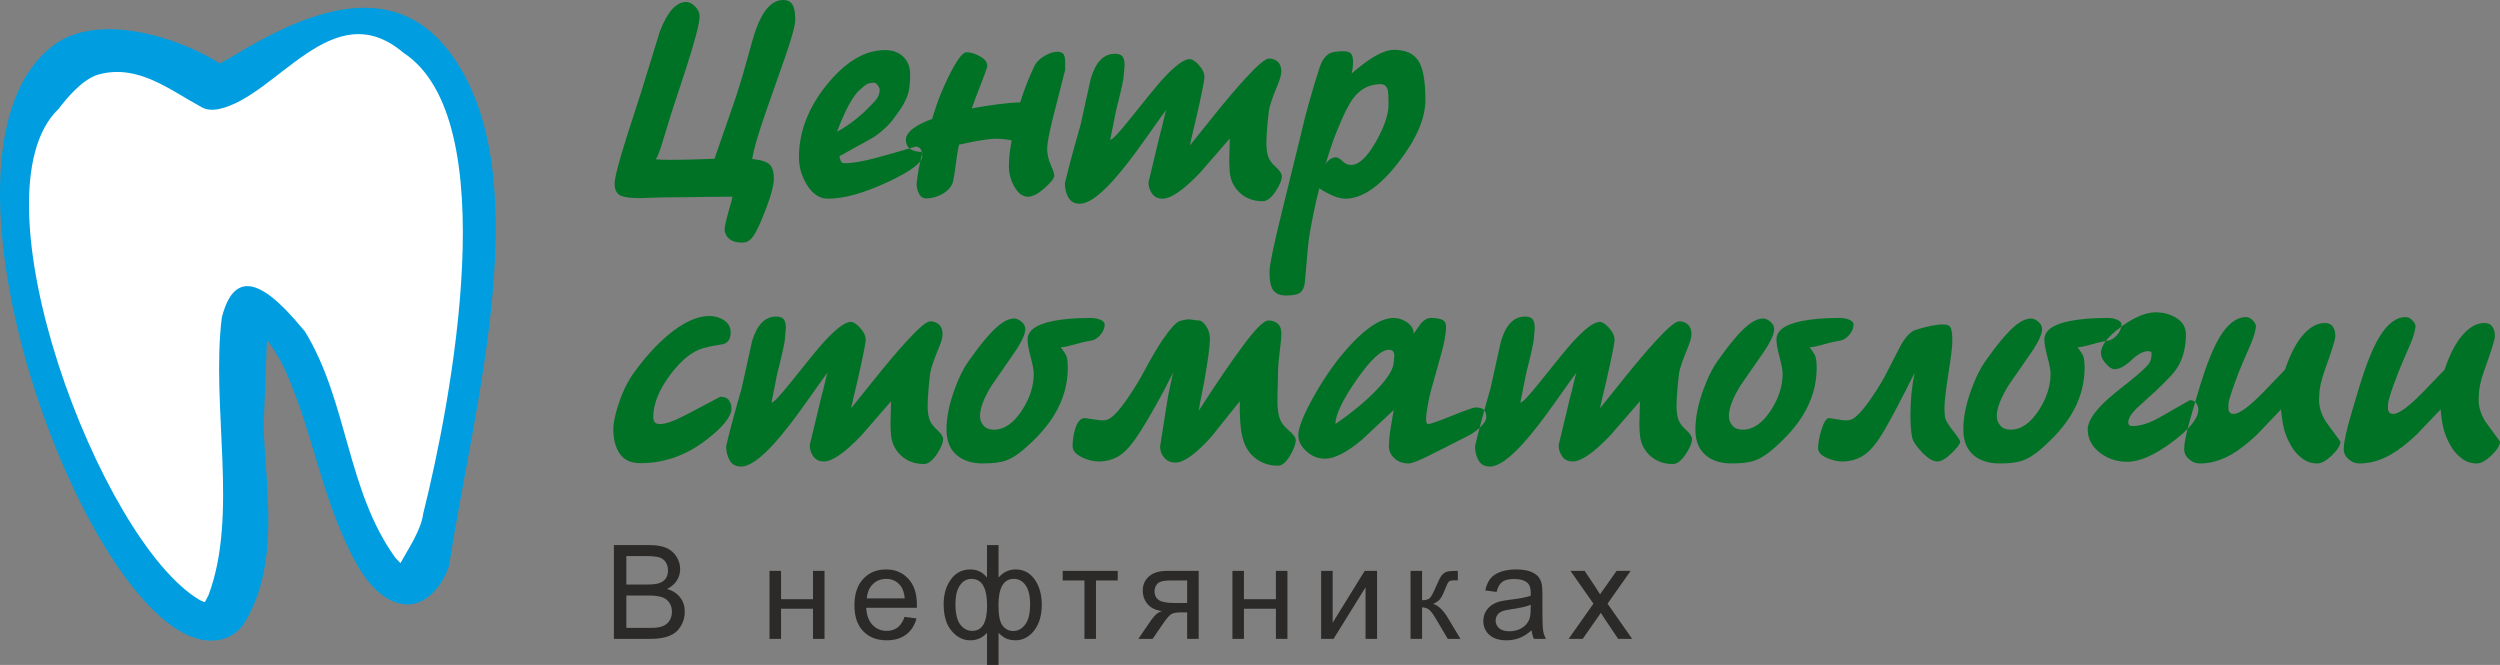 <?xml version="1.0" encoding="UTF-8"?>
<!DOCTYPE svg PUBLIC "-//W3C//DTD SVG 1.1//EN" "http://www.w3.org/Graphics/SVG/1.1/DTD/svg11.dtd">
<!-- Creator: CorelDRAW 2018 (64-Bit) -->
<svg xmlns="http://www.w3.org/2000/svg" xml:space="preserve" width="805.582mm" height="214.264mm" version="1.1" style="shape-rendering:geometricPrecision; text-rendering:geometricPrecision; image-rendering:optimizeQuality; fill-rule:evenodd; clip-rule:evenodd"
viewBox="0 0 56101.46 14921.52"
 xmlns:xlink="http://www.w3.org/1999/xlink">
 <rect x="0" y="0" width="56101.46" height="14921.52" fill="#808080" stroke="none"/>
 <defs>
  <style type="text/css">
   <![CDATA[
    .fil2 {fill:#007225}
    .fil0 {fill:#009EE0}
    .fil1 {fill:white}
    .fil3 {fill:#2B2A29;fill-rule:nonzero}
   ]]>
  </style>
 </defs>
 <g id="Слой_x0020_1">
  <g id="_932941991296">
   <g id="Layer1000">
    <path id="path4" class="fil0" d="M5990.42 7626.01l-73.76 1931.91c46.46,1432.82 367.1,3077.09 -414.45,4391.19 -240.64,404.61 -688.5,505.81 -1121.18,369.01 -2686.75,-851.06 -6306.3,-11016.03 -3160.54,-13316.22 1008.07,-737.4 2813.77,-154.99 3713.13,422.44l38.83 -19.4 265.24 -152.67c1379.41,-830.68 3421.22,-1853.59 4779.18,-174.74 2178.12,2693.12 557.19,8236.63 65.81,11601.21 -138.69,443.47 -529.69,963.82 -1057.57,876.03 -432.75,-72.2 -777.51,-474.53 -984.19,-832.45 -795.52,-1380.19 -987.35,-2946.62 -1629.82,-4388.39 -121.9,-273.83 -260.68,-496.79 -420.74,-707.92l0.07 0z"/>
    <path id="path6" class="fil1" d="M6841.19 7436.12c968.3,1579.76 937.86,3581.14 2037.71,5089.34l107.37 111.22c185.4,-337.74 462.66,-738.42 511.47,-1113.74 628.04,-2506.24 1842.68,-8846.25 -446.1,-10339.81 -1594.07,-1353.27 -2833.1,994.64 -4147.33,1265.06 -117.85,24.29 -258.64,22.72 -367.45,-35.96 -726.38,-391.64 -1427.21,-977.17 -2311.3,-744.3 -367.78,96.72 -726.54,532.89 -912.25,776.99 -1989.29,1903.64 922.81,9703.04 3170.16,11020.81l76.95 34.8 35.93 8.43 7.67 -10.06 74.59 -142.31c678.87,-1802.66 52.77,-4235.92 298.46,-6227.95 361.19,-1448.11 1331.76,-327.56 1864.11,307.56l0 -0.07z"/>
   </g>
   <path id="path9" class="fil2" d="M16773.23 1307.3c84.2,-311.57 149.46,-532.6 195.78,-663.12 159.99,-429.45 362.09,-644.18 606.28,-644.18 96.84,0 166.3,34.74 208.41,104.2 42.1,69.48 63.16,179.99 63.16,331.57 0,126.3 -73.68,401.03 -221.05,824.17 -147.36,423.13 -294.71,843.1 -442.07,1259.93 -172.62,496.82 -273.67,846.26 -303.15,1048.35 206.31,21.06 338.94,64.2 397.87,129.46 58.94,65.26 88.42,169.46 88.42,312.62 0,101.04 -33.69,254.71 -101.05,461.02 -46.32,138.94 -108.42,301.05 -186.3,486.29 -77.9,185.24 -146.32,312.61 -205.26,382.1 -58.94,69.46 -130.51,104.2 -214.73,104.2 -231.56,0 -364.19,-88.42 -397.87,-265.26 -8.42,-54.74 23.16,-208.41 94.74,-461.03 46.3,-155.79 73.68,-256.83 82.1,-303.15 -155.79,0 -335.77,1.07 -539.98,3.16 -204.2,2.12 -432.61,5.26 -685.22,9.48 -181.05,0 -339.99,2.1 -476.82,6.32 -136.84,4.19 -268.4,8.42 -394.73,12.61 -202.08,0 -344.19,-21.04 -426.29,-63.14 -82.09,-42.1 -123.13,-130.53 -123.13,-265.25 0,-126.32 92.63,-482.1 277.89,-1067.31 105.25,-332.63 212.61,-665.24 322.1,-997.85 138.92,-450.49 277.87,-901.01 416.81,-1351.5 168.4,-437.87 366.28,-656.82 593.65,-656.82 63.14,0 128.4,33.7 195.77,101.07 67.36,67.36 101.04,141.04 101.04,221.03 0,155.78 -105.24,557.87 -315.77,1206.25 -147.36,442.09 -254.7,768.38 -322.09,978.89 -79.98,256.84 -157.89,511.55 -233.67,764.18 -50.52,147.36 -88.42,233.67 -113.68,258.92 42.12,4.22 91.58,7.36 148.42,9.49 56.84,2.1 116.82,3.15 179.99,3.15 126.3,0 274.73,-2.12 445.23,-6.32 170.53,-4.22 352.61,-10.54 546.3,-18.96 109.46,-315.77 199.98,-576.79 271.57,-783.1 126.3,-357.87 206.3,-591.56 239.98,-701.02 75.78,-231.56 151.57,-488.39 227.35,-770.48l0 -0.01zm3650.32 353.66c0,189.47 -12.62,328.39 -37.88,416.81 -42.1,155.79 -141.04,334.74 -296.83,536.82 -126.32,181.05 -292.62,338.93 -498.94,473.66 -252.61,138.94 -503.11,277.89 -751.52,416.83 8.42,50.52 20,89.47 34.72,116.83 14.74,27.38 38.96,41.06 72.64,41.06 181.05,0 418.91,-40 713.64,-120.01 294.71,-79.98 589.44,-164.21 884.17,-252.61 54.72,0 93.66,18.94 116.82,56.84 23.16,37.88 34.74,90.51 34.74,157.88 0,147.35 -263.15,343.13 -789.42,587.34 -526.29,244.18 -968.36,366.28 -1326.26,366.28 -193.66,0 -355.77,-111.59 -486.27,-334.73 -109.48,-189.47 -164.21,-387.33 -164.21,-593.64 0,-572.62 209.47,-1116.79 628.38,-1632.54 418.93,-515.75 853.64,-773.65 1304.14,-773.65 168.43,0 304.21,49.47 407.35,148.41 103.15,98.94 154.73,228.4 154.73,388.41l0 -0.01zm-808.36 195.77c-67.38,0 -122.1,11.58 -164.21,34.74 -42.1,23.16 -107.36,76.83 -195.78,161.04 -84.2,88.42 -176.83,235.78 -277.89,442.09 -54.72,113.66 -119.98,267.34 -195.77,461.02 138.94,-71.56 284.18,-168.41 435.75,-290.51 105.27,-84.2 197.88,-168.41 277.89,-252.61 96.84,-101.07 147.37,-153.69 151.57,-157.89 63.16,-75.8 94.74,-160 94.74,-252.62 -12.64,-33.69 -23.16,-56.84 -31.58,-69.47 -29.48,-50.52 -61.04,-75.8 -94.73,-75.8l0 0zm1300.98 814.7c67.36,-223.14 134.73,-416.81 202.1,-581.01 96.82,-231.56 191.56,-429.45 284.18,-593.65 117.88,-206.3 208.41,-313.66 271.57,-322.09 88.4,-8.42 193.66,21.06 315.77,88.42 122.1,67.36 176.82,147.36 164.2,239.98 -8.42,33.69 -65.26,187.34 -170.52,461.02 -80,202.1 -138.94,357.89 -176.83,467.35 210.51,-37.91 413.65,-69.48 609.44,-94.74 195.77,-25.27 354.71,-37.88 476.81,-37.88 92.62,-290.51 195.78,-555.76 309.45,-795.74 46.33,-101.04 124.2,-183.14 233.69,-246.31 109.46,-63.16 204.19,-94.73 284.19,-94.73 75.78,0 125.26,18.94 148.4,56.82 23.16,37.9 34.74,96.84 34.74,176.85l0 170.5c-92.62,357.89 -183.14,713.66 -271.57,1067.31 -88.4,353.67 -132.62,587.34 -132.62,701.02 0,122.1 28.42,247.35 85.25,375.78 56.84,128.4 81.05,209.47 72.63,243.14 -8.42,58.94 -83.14,150.5 -224.19,274.71 -141.04,124.2 -262.1,186.3 -363.15,186.3 -105.24,0 -196.83,-57.88 -274.71,-173.66 -77.9,-115.78 -127.36,-245.25 -148.42,-388.39 -4.2,-29.48 -6.32,-75.8 -6.32,-138.94 0,-151.59 21.06,-338.94 63.16,-562.08 -113.68,-25.27 -231.57,-37.9 -353.67,-37.9 -101.04,0 -254.7,18.96 -461.02,56.84 -42.1,8.42 -164.21,33.69 -366.31,75.78 -25.25,92.64 -52.62,258.95 -82.1,498.94 -8.42,79.98 -24.19,181.02 -47.36,303.13 -23.16,122.11 -104.2,223.15 -243.15,303.15 -117.88,67.36 -237.87,101.04 -359.97,101.04 -75.78,0 -131.59,-35.78 -167.37,-107.37 -35.78,-71.58 -53.68,-145.24 -53.68,-221.05 12.64,-122.09 28.42,-232.61 47.36,-331.55 18.96,-98.95 47.38,-226.31 85.26,-382.09 -113.68,0 -204.2,-22.1 -271.56,-66.31 -67.36,-44.22 -101.05,-112.62 -101.05,-205.27 0,-88.4 54.74,-173.66 164.21,-255.77 109.46,-82.11 250.51,-152.63 423.14,-211.57l-0.01 0zm7420.65 1844.12c-160.01,0 -299.99,-38.96 -419.99,-116.84 -119.98,-77.89 -209.45,-184.21 -268.41,-318.93 -25.27,-63.16 -42.1,-132.62 -50.52,-208.41 -8.42,-75.78 -12.62,-162.1 -12.62,-258.92 0,-63.16 2.1,-152.63 6.32,-268.41 4.2,-115.78 6.3,-194.73 6.3,-236.83 -223.15,256.83 -446.29,513.66 -669.42,770.49 -370.5,387.33 -650.49,581.01 -839.96,581.01 -117.89,0 -204.21,-50.52 -258.93,-151.57 -37.91,-67.38 -56.84,-138.94 -56.84,-214.73l271.57 -1130.47c12.61,-33.69 33.68,-116.84 63.14,-249.47 29.48,-132.62 52.64,-215.77 69.48,-249.45 -29.48,29.46 -183.14,242.09 -461.03,637.85 -290.51,412.61 -541.02,734.7 -751.54,966.27 -307.35,336.8 -551.54,505.23 -732.57,505.23 -117.91,0 -203.15,-46.33 -255.79,-138.94 -52.62,-92.62 -78.94,-197.89 -78.94,-315.77 42.1,-181.05 77.9,-326.31 107.37,-435.77 63.16,-239.99 143.16,-528.39 239.98,-865.23 75.79,-349.44 153.69,-701 233.67,-1054.67 109.48,-370.51 290.53,-555.76 543.14,-555.76 80,0 135.79,20 167.37,60 31.58,39.98 47.36,102.08 47.36,186.3 0,33.69 -3.16,78.94 -9.49,135.78 -6.3,56.82 -9.46,91.56 -9.46,104.2 0,75.78 -58.94,345.23 -176.85,808.36 -42.1,214.73 -84.2,427.35 -126.3,637.86 46.33,0 193.69,-155.77 442.09,-467.34 362.07,-454.71 599.96,-745.22 713.64,-871.52 286.29,-315.79 494.71,-473.67 625.22,-473.67 54.74,0 120.01,40 195.78,120 92.63,96.85 138.95,193.67 138.95,290.51 -12.64,122.11 -75.78,431.56 -189.47,928.37 -84.2,353.67 -130.52,553.66 -138.94,599.98 168.4,-210.53 338.93,-423.15 511.55,-637.85 290.51,-362.09 536.81,-652.6 738.9,-871.54 269.46,-294.71 444.19,-442.07 524.17,-442.07 80,0 146.32,24.2 198.94,72.62 52.62,48.42 78.94,121.04 78.94,217.89 0,67.36 -25.26,162.11 -75.78,284.19 -122.11,294.73 -189.47,491.55 -202.1,590.49 -12.62,98.95 -25.27,219.99 -37.88,363.14 -12.64,143.16 -18.94,265.26 -18.94,366.31 0,113.66 11.56,210.5 34.72,290.51 23.16,80 81.06,162.08 173.68,246.3 92.62,84.21 138.94,153.67 138.94,208.41 0,84.21 -44.22,193.67 -132.62,328.39 -101.06,155.79 -200,233.69 -296.82,233.69l-0.01 0.01zm3650.3 -2273.57c0,412.61 -199.99,877.84 -599.96,1395.72 -421.03,547.34 -821,821 -1199.93,821 -80,0 -173.68,-23.16 -281.05,-69.48 -107.37,-46.3 -207.35,-101.04 -299.97,-164.19 -42.1,151.57 -89.48,358.92 -142.11,622.07 -52.62,263.15 -85.26,449.45 -97.88,558.91 -12.64,109.47 -27.38,268.41 -44.22,476.81 -16.84,208.43 -30.52,362.09 -41.04,461.04 -10.52,98.95 -43.16,171.56 -97.89,217.89 -54.74,46.3 -164.2,69.47 -328.41,69.47 -151.57,0 -254.73,-54.72 -309.47,-164.21 -37.88,-79.98 -56.82,-204.19 -56.82,-372.61 0,-143.15 90.52,-581.01 271.55,-1313.6 269.47,-1094.69 414.73,-1686.22 435.77,-1774.65 46.33,-210.5 109.46,-456.81 189.47,-738.9 80,-282.09 155.79,-532.59 227.34,-751.54 54.74,-164.2 132.62,-271.56 233.69,-322.09 63.14,-29.46 162.09,-44.2 296.83,-44.2 88.4,0 147.35,18.94 176.83,56.84 29.46,37.88 44.2,96.84 44.2,176.83 0,80 -10.52,168.43 -31.59,265.25 172.63,-147.37 317.9,-258.92 435.78,-334.71 206.3,-130.52 376.83,-195.78 511.55,-195.78 256.83,0 438.91,80 546.28,239.98 107.36,160.01 161.04,454.71 161.04,884.17l0.01 -0.01zm-827.33 101.04c0,-172.62 -6.3,-282.09 -18.94,-328.38 -25.26,-84.22 -77.89,-126.32 -157.89,-126.32 -252.62,0 -458.91,107.36 -618.92,322.09 -101.04,134.73 -223.14,381.03 -366.29,738.9 -46.33,109.49 -95.78,245.27 -148.4,407.35 -52.63,162.11 -87.38,272.63 -104.22,331.57 21.06,-42.1 53.68,-78.94 97.9,-110.53 44.2,-31.58 91.56,-47.36 142.09,-47.36 42.12,4.2 90.52,33.69 145.26,88.41 54.74,54.74 117.88,82.1 189.46,82.1 172.63,0 355.77,-169.47 549.44,-508.4 193.69,-338.93 290.51,-622.06 290.51,-849.42z"/>
   <path id="path11" class="fil2" d="M16415.21 9168.56c0,176.85 -187.35,410.51 -562.05,701.01 -454.71,349.45 -947.33,524.17 -1477.82,524.17 -214.72,0 -370.51,-70.52 -467.33,-211.56 -96.85,-141.05 -145.27,-327.35 -145.27,-558.92 0,-113.66 31.58,-275.77 94.73,-486.27 84.22,-273.69 191.58,-509.46 322.09,-707.34 252.62,-362.08 519.97,-663.11 802.06,-903.1 345.25,-290.51 658.92,-435.77 941.01,-435.77 122.1,0 231.56,32.63 328.41,97.9 96.82,65.26 145.24,154.73 145.24,268.41 0,143.15 -54.72,231.57 -164.21,265.25 -172.6,25.27 -319.97,54.72 -442.07,88.4 -252.62,67.36 -504.17,269.48 -754.7,606.3 -250.51,336.81 -375.77,650.48 -375.77,940.99 0,105.26 48.42,157.89 145.26,157.89 126.3,0 311.57,-63.14 555.76,-189.47 265.25,-138.93 532.6,-279.97 802.06,-423.14 92.63,0 157.89,26.32 195.79,78.94 37.88,52.64 56.82,114.74 56.82,186.3l0 0zm4319.79 1244.16c-160.01,0 -299.99,-38.96 -419.99,-116.84 -119.98,-77.89 -209.45,-184.21 -268.41,-318.93 -25.26,-63.16 -42.1,-132.62 -50.52,-208.41 -8.42,-75.78 -12.62,-162.1 -12.62,-258.92 0,-63.16 2.1,-152.63 6.32,-268.41 4.2,-115.78 6.3,-194.72 6.3,-236.83 -223.14,256.82 -446.29,513.66 -669.42,770.49 -370.51,387.33 -650.5,581.02 -839.97,581.02 -117.88,0 -204.2,-50.52 -258.92,-151.57 -37.9,-67.38 -56.85,-138.95 -56.85,-214.73l271.57 -1130.47c12.63,-33.68 33.69,-116.84 63.14,-249.46 29.48,-132.62 52.64,-215.77 69.48,-249.45 -29.48,29.47 -183.15,242.09 -461.04,637.86 -290.51,412.61 -541.01,734.7 -751.54,966.26 -307.35,336.81 -551.54,505.24 -732.58,505.24 -117.9,0 -203.15,-46.33 -255.78,-138.94 -52.62,-92.62 -78.94,-197.89 -78.94,-315.77 42.1,-181.05 77.9,-326.31 107.36,-435.77 63.16,-239.99 143.17,-528.39 239.99,-865.23 75.78,-349.45 153.68,-701 233.67,-1054.67 109.48,-370.52 290.53,-555.76 543.13,-555.76 80,0 135.78,19.99 167.37,60 31.58,39.98 47.36,102.08 47.36,186.3 0,33.68 -3.16,78.94 -9.49,135.78 -6.3,56.82 -9.46,91.56 -9.46,104.2 0,75.78 -58.94,345.23 -176.85,808.36 -42.1,214.73 -84.2,427.35 -126.3,637.85 46.33,0 193.69,-155.76 442.09,-467.33 362.08,-454.71 599.96,-745.22 713.65,-871.53 286.29,-315.79 494.72,-473.67 625.22,-473.67 54.74,0 120.01,40 195.78,120 92.62,96.84 138.94,193.66 138.94,290.51 -12.64,122.11 -75.78,431.56 -189.46,928.37 -84.21,353.67 -130.53,553.66 -138.95,599.98 168.41,-210.52 338.94,-423.15 511.55,-637.85 290.51,-362.09 536.82,-652.6 738.9,-871.54 269.47,-294.71 444.19,-442.07 524.17,-442.07 80,0 146.32,24.2 198.95,72.61 52.62,48.43 78.94,121.04 78.94,217.89 0,67.36 -25.27,162.1 -75.79,284.18 -122.1,294.73 -189.46,491.56 -202.1,590.49 -12.62,98.95 -25.26,219.99 -37.88,363.14 -12.64,143.16 -18.94,265.27 -18.94,366.31 0,113.66 11.56,210.5 34.72,290.51 23.16,80 81.06,162.08 173.68,246.31 92.63,84.2 138.95,153.66 138.95,208.41 0,84.2 -44.22,193.66 -132.62,328.38 -101.06,155.79 -200,233.69 -296.83,233.69l0 0.02zm3738.73 -2766.18c-109.47,16.86 -244.21,48.42 -404.2,94.74 -117.88,33.68 -206.3,50.52 -265.25,50.52 54.74,75.79 90.52,128.42 107.37,157.89 33.69,50.52 50.52,151.56 50.52,303.15 0,374.71 -103.15,730.48 -309.46,1067.31 -160.01,261.03 -393.67,522.07 -701.01,783.1 -134.73,113.69 -263.15,191.57 -385.23,233.69 -122.1,42.1 -292.63,63.14 -511.55,63.14 -214.73,0 -391.58,-48.42 -530.5,-145.25 -189.46,-130.52 -284.2,-334.73 -284.2,-612.6 0,-277.89 61.06,-581.03 183.14,-909.43 92.64,-256.83 195.78,-465.23 309.47,-625.24 269.45,-383.13 492.59,-648.38 669.44,-795.74 130.52,-109.46 250.51,-164.21 359.97,-164.21 50.52,0 104.2,24.22 161.04,72.62 56.84,48.42 85.26,102.1 85.26,161.04 0,117.9 -84.21,298.95 -252.63,543.13 -168.41,244.21 -334.71,484.2 -498.91,719.96 -176.82,286.31 -265.25,515.75 -265.25,688.38 0,84.2 26.32,156.85 78.94,217.89 52.65,61.04 129.46,91.58 230.53,91.58 235.76,0 448.39,-147.36 637.85,-442.09 172.6,-269.45 258.92,-541.01 258.92,-814.68 0,-75.79 -23.16,-199.99 -69.48,-372.61 -46.3,-172.63 -69.46,-303.15 -69.46,-391.57 0,-202.09 189.47,-341.03 568.4,-416.81 227.35,-46.33 509.44,-69.46 846.27,-69.46 84.2,0 157.88,13.68 221.05,41.04 63.14,27.36 94.72,62.1 94.72,104.2 0,84.2 -33.68,164.21 -101.04,239.98 -67.36,75.79 -138.94,117.88 -214.72,126.3l0 0.03zm2425.13 -454.7c54.74,0 110.52,42.1 167.36,126.3 56.85,84.21 85.26,178.92 85.26,284.19 0,159.99 -44.22,488.39 -132.62,985.21 -63.16,311.57 -103.16,522.07 -120.01,631.53 404.19,-627.31 736.8,-1115.71 997.85,-1465.17 277.87,-374.72 467.33,-562.06 568.37,-562.06 84.22,0 153.68,24.21 208.42,72.62 54.72,48.42 82.09,123.14 82.09,224.18 0,71.58 -12.62,204.21 -37.88,397.87 -25.26,193.69 -37.9,351.57 -37.9,473.68 0,46.3 -2.1,134.72 -6.3,265.25 -4.22,130.52 -6.32,210.5 -6.32,239.98 0,79.98 0,157.89 0,233.67 8.42,126.3 27.36,229.47 56.85,309.45 29.46,80 95.78,164.21 198.92,252.63 103.17,88.42 154.73,159.98 154.73,214.72 0,84.2 -39.98,195.77 -119.98,334.71 -92.62,160.01 -185.24,239.99 -277.89,239.99 -164.21,0 -310.51,-40.01 -438.91,-119.98 -128.42,-80 -226.31,-189.47 -293.67,-328.41 -50.52,-113.68 -84.2,-241.04 -101.04,-382.09 -16.84,-141.04 -25.26,-308.39 -25.26,-502.08l0 -113.66c-210.52,265.25 -421.03,528.38 -631.56,789.42 -349.44,391.56 -621.02,587.34 -814.68,587.34 -92.63,0 -168.43,-29.48 -227.37,-88.42 -75.78,-75.78 -113.66,-168.41 -113.66,-277.87l183.14 -1155.73c12.62,-46.32 31.59,-133.68 56.84,-262.09 25.27,-128.42 46.3,-213.67 63.14,-255.78 -151.57,303.15 -292.61,568.4 -423.14,795.77 -193.66,345.23 -351.55,601.01 -473.65,767.32 -122.1,166.31 -245.25,283.13 -369.45,350.51 -124.2,67.36 -259.99,101.05 -407.35,101.05 -122.1,0 -246.31,-29.48 -372.61,-88.42 -147.36,-71.58 -221.05,-155.79 -221.05,-252.61 0,-122.1 16.84,-244.21 50.52,-366.31 50.54,-176.83 124.2,-265.25 221.05,-265.25 16.84,0 78.94,8.42 186.31,25.27 107.36,16.84 177.88,25.26 211.56,25.26 25.26,0 58.94,-4.19 101.05,-12.61 109.48,-29.48 269.46,-197.89 479.97,-505.24 155.79,-231.56 275.79,-429.45 359.99,-593.66 151.56,-282.09 286.29,-511.55 404.19,-688.37 181.05,-265.26 313.67,-409.45 397.87,-432.62 84.2,-23.16 149.46,-34.74 195.77,-34.74 25.28,0 61.06,4.22 107.36,12.64 46.33,8.42 84.22,12.64 113.69,12.64l-0.01 -0.01zm6069.13 2576.69c-16.84,8.42 -286.29,145.24 -808.36,410.5 -290.51,147.36 -473.67,221.05 -549.45,221.05 -126.3,0 -231.56,-37.88 -315.77,-113.69 -84.2,-75.78 -126.3,-164.18 -126.3,-265.25 0,-130.51 14.74,-279.96 44.2,-448.39 29.48,-168.41 50.52,-292.61 63.16,-372.61 -239.98,223.14 -477.87,446.29 -713.64,669.44 -336.83,282.09 -612.6,423.14 -827.33,423.14 -160,0 -299.99,-55.78 -419.99,-167.37 -119.98,-111.56 -179.99,-230.5 -179.99,-356.81 0,-172.63 120.01,-471.55 359.99,-896.79 256.84,-454.71 536.82,-842.06 839.95,-1162.06 362.09,-383.13 675.76,-574.69 941.01,-574.69 88.42,0 176.83,25.26 265.25,75.78 122.1,71.56 183.14,164.2 183.14,277.86 54.74,-75.78 109.47,-153.66 164.21,-233.66 71.58,-79.99 145.25,-119.98 221.05,-119.98 96.82,0 177.88,11.58 243.13,34.72 65.26,23.16 97.91,78.94 97.91,167.36 0,143.15 -37.91,351.58 -113.69,625.24 -75.78,273.67 -151.56,543.12 -227.34,808.36 -21.06,80 -44.22,188.43 -69.48,325.25 -25.27,136.84 -37.88,238.93 -37.88,306.31 0,75.78 14.72,113.66 44.2,113.66 50.52,0 229.47,-62.11 536.82,-186.3 307.35,-124.2 482.08,-186.3 524.17,-186.3 92.62,0 156.85,17.9 192.62,53.68 35.79,35.8 53.69,91.58 53.69,167.37 0,58.94 -42.1,129.46 -126.3,211.56 -84.22,82.11 -170.53,146.31 -258.95,192.63l-0.01 -0.01zm-1799.89 -1919.9c-172.63,0 -415.77,226.31 -729.44,678.9 -313.66,452.61 -470.49,782.06 -470.49,988.36 353.66,-244.18 650.5,-488.4 890.48,-732.58 277.87,-282.09 416.81,-503.13 416.81,-663.12 8.42,-63.16 12.62,-111.59 12.62,-145.26 0,-84.21 -39.98,-126.31 -119.98,-126.31zm6372.28 2564.08c-160.01,0 -299.99,-38.96 -419.99,-116.84 -119.98,-77.89 -209.45,-184.21 -268.41,-318.93 -25.27,-63.16 -42.1,-132.62 -50.52,-208.41 -8.42,-75.78 -12.62,-162.1 -12.62,-258.92 0,-63.16 2.1,-152.63 6.32,-268.41 4.2,-115.78 6.3,-194.72 6.3,-236.83 -223.14,256.82 -446.29,513.66 -669.42,770.49 -370.51,387.33 -650.49,581.02 -839.97,581.02 -117.88,0 -204.21,-50.52 -258.92,-151.57 -37.91,-67.38 -56.85,-138.95 -56.85,-214.73l271.57 -1130.47c12.62,-33.68 33.69,-116.84 63.14,-249.46 29.48,-132.62 52.63,-215.77 69.48,-249.45 -29.48,29.47 -183.15,242.09 -461.04,637.86 -290.51,412.61 -541.01,734.7 -751.54,966.26 -307.35,336.81 -551.54,505.24 -732.58,505.24 -117.9,0 -203.15,-46.33 -255.78,-138.94 -52.62,-92.62 -78.94,-197.89 -78.94,-315.77 42.1,-181.05 77.9,-326.31 107.36,-435.77 63.16,-239.99 143.17,-528.39 239.99,-865.23 75.78,-349.45 153.68,-701 233.67,-1054.67 109.48,-370.52 290.53,-555.76 543.14,-555.76 80,0 135.78,19.99 167.37,60 31.58,39.98 47.36,102.08 47.36,186.3 0,33.68 -3.15,78.94 -9.48,135.78 -6.3,56.82 -9.46,91.56 -9.46,104.2 0,75.78 -58.94,345.23 -176.85,808.36 -42.1,214.73 -84.2,427.35 -126.3,637.85 46.33,0 193.69,-155.76 442.09,-467.33 362.07,-454.71 599.96,-745.22 713.65,-871.53 286.29,-315.79 494.71,-473.67 625.22,-473.67 54.74,0 120,40 195.78,120 92.62,96.84 138.94,193.66 138.94,290.51 -12.64,122.11 -75.78,431.56 -189.47,928.37 -84.2,353.67 -130.52,553.66 -138.94,599.98 168.41,-210.52 338.93,-423.15 511.55,-637.85 290.51,-362.09 536.81,-652.6 738.9,-871.54 269.46,-294.71 444.19,-442.07 524.17,-442.07 80,0 146.32,24.2 198.95,72.61 52.62,48.43 78.94,121.04 78.94,217.89 0,67.36 -25.27,162.1 -75.78,284.18 -122.1,294.73 -189.46,491.56 -202.1,590.49 -12.61,98.95 -25.26,219.99 -37.88,363.14 -12.64,143.16 -18.94,265.27 -18.94,366.31 0,113.66 11.56,210.5 34.72,290.51 23.16,80 81.06,162.08 173.68,246.31 92.63,84.2 138.95,153.66 138.95,208.41 0,84.2 -44.23,193.66 -132.62,328.38 -101.06,155.79 -200,233.69 -296.83,233.69l0 0.02zm3738.73 -2766.18c-109.47,16.86 -244.21,48.42 -404.2,94.74 -117.88,33.68 -206.3,50.52 -265.25,50.52 54.74,75.79 90.53,128.42 107.37,157.89 33.69,50.52 50.52,151.56 50.52,303.15 0,374.71 -103.15,730.48 -309.46,1067.31 -160.01,261.03 -393.67,522.07 -701.01,783.1 -134.73,113.69 -263.15,191.57 -385.23,233.69 -122.1,42.1 -292.63,63.14 -511.55,63.14 -214.73,0 -391.57,-48.42 -530.5,-145.25 -189.46,-130.52 -284.2,-334.73 -284.2,-612.6 0,-277.89 61.06,-581.03 183.14,-909.43 92.64,-256.83 195.78,-465.23 309.47,-625.24 269.45,-383.13 492.59,-648.38 669.44,-795.74 130.52,-109.46 250.51,-164.21 359.97,-164.21 50.52,0 104.2,24.22 161.04,72.62 56.84,48.42 85.26,102.1 85.26,161.04 0,117.9 -84.21,298.95 -252.63,543.13 -168.41,244.21 -334.71,484.2 -498.91,719.96 -176.82,286.31 -265.25,515.75 -265.25,688.38 0,84.2 26.32,156.85 78.94,217.89 52.64,61.04 129.46,91.58 230.53,91.58 235.76,0 448.39,-147.36 637.85,-442.09 172.6,-269.45 258.92,-541.01 258.92,-814.68 0,-75.79 -23.16,-199.99 -69.48,-372.61 -46.3,-172.63 -69.47,-303.15 -69.47,-391.57 0,-202.09 189.47,-341.03 568.4,-416.81 227.35,-46.33 509.44,-69.46 846.27,-69.46 84.2,0 157.88,13.68 221.05,41.04 63.14,27.36 94.72,62.1 94.72,104.2 0,84.2 -33.68,164.21 -101.04,239.98 -67.36,75.79 -138.94,117.88 -214.72,126.3l0 0.03zm1079.95 675.76c101.04,-193.66 202.08,-389.45 303.13,-587.34 113.69,-193.67 225.25,-305.25 334.74,-334.71 252.61,-80 456.81,-120.01 612.6,-120.01 92.62,0 149.46,28.43 170.5,85.27 21.06,56.84 31.58,156.82 31.58,299.99 0,105.24 -29.47,345.22 -88.42,719.96 -58.94,374.71 -88.4,635.76 -88.4,783.1 0,54.74 4.2,116.84 12.62,186.3 8.42,69.49 68.42,173.69 180,312.63 111.56,138.93 165.24,223.14 161.04,252.61 -12.64,54.74 -75.8,136.84 -189.46,246.31 -130.53,126.3 -237.89,189.47 -322.1,189.47 -96.84,0 -210.52,-67.36 -341.05,-202.1 -130.51,-134.72 -205.25,-245.25 -224.19,-331.55 -18.94,-86.32 -30.52,-184.2 -34.74,-293.66 -4.2,-109.47 -6.32,-174.73 -6.32,-195.79 0,-341.02 31.58,-663.12 94.74,-966.27 -159.99,319.99 -292.61,578.92 -397.87,776.8 -189.47,362.09 -336.83,616.82 -442.09,764.18 -117.88,164.19 -239.99,279.96 -366.29,347.35 -126.3,67.36 -263.15,101.04 -410.49,101.04 -117.9,0 -238.94,-28.42 -363.15,-85.26 -124.2,-56.84 -186.3,-127.36 -186.3,-211.56 0,-109.46 24.22,-245.25 72.63,-407.35 48.42,-162.09 102.1,-251.56 161.04,-268.41 8.42,-4.2 64.22,3.16 167.36,22.1 103.17,18.96 179.99,28.42 230.5,28.42 29.48,0 61.07,-4.2 94.74,-12.62 109.47,-29.48 269.45,-197.88 479.97,-505.23 159.99,-235.79 277.87,-433.67 353.67,-593.66l0.01 -0.01zm4932.36 -675.76c-109.46,16.86 -244.2,48.42 -404.19,94.74 -117.88,33.68 -206.31,50.52 -265.25,50.52 54.74,75.79 90.52,128.42 107.36,157.89 33.69,50.52 50.52,151.56 50.52,303.15 0,374.71 -103.15,730.48 -309.45,1067.31 -160,261.03 -393.67,522.07 -701.02,783.1 -134.72,113.69 -263.15,191.57 -385.23,233.69 -122.1,42.1 -292.62,63.14 -511.55,63.14 -214.72,0 -391.57,-48.42 -530.49,-145.25 -189.47,-130.52 -284.21,-334.73 -284.21,-612.6 0,-277.89 61.06,-581.03 183.14,-909.43 92.64,-256.83 195.79,-465.23 309.47,-625.24 269.45,-383.13 492.6,-648.38 669.44,-795.74 130.53,-109.46 250.51,-164.21 359.97,-164.21 50.52,0 104.2,24.22 161.04,72.62 56.84,48.42 85.26,102.1 85.26,161.04 0,117.9 -84.2,298.95 -252.62,543.13 -168.41,244.21 -334.71,484.2 -498.91,719.96 -176.83,286.31 -265.25,515.75 -265.25,688.38 0,84.2 26.32,156.85 78.94,217.89 52.63,61.04 129.46,91.58 230.53,91.58 235.76,0 448.39,-147.36 637.85,-442.09 172.61,-269.45 258.93,-541.01 258.93,-814.68 0,-75.79 -23.16,-199.99 -69.48,-372.61 -46.3,-172.63 -69.47,-303.15 -69.47,-391.57 0,-202.09 189.47,-341.03 568.4,-416.81 227.34,-46.33 509.43,-69.46 846.26,-69.46 84.2,0 157.88,13.68 221.05,41.04 63.14,27.36 94.73,62.1 94.73,104.2 0,84.2 -33.69,164.21 -101.05,239.98 -67.36,75.79 -138.94,117.88 -214.72,126.3l0 0.03zm164.21 637.88c-67.36,0 -143.15,-52.64 -227.34,-157.9 -54.74,-71.56 -82.11,-138.93 -82.11,-202.08 0,-172.63 149.47,-368.39 448.4,-587.34 298.93,-218.92 557.85,-328.41 776.8,-328.41 181.05,0 339.97,44.22 476.81,132.62 136.82,88.42 205.25,208.42 205.25,359.99 0,336.83 -84.2,614.7 -252.61,833.65 -75.8,96.82 -223.14,248.4 -442.09,454.71 -138.94,126.31 -277.87,252.61 -416.81,378.92 -122.1,122.1 -183.14,227.36 -183.14,315.79 0,50.52 31.56,75.78 94.73,75.78 176.82,0 377.87,-63.16 603.12,-189.47 225.26,-126.3 453.67,-256.83 685.24,-391.57 58.94,0 105.24,21.06 138.94,63.16 33.69,42.1 50.52,92.62 50.52,151.57 0,193.68 -196.85,436.83 -590.51,729.44 -393.67,292.6 -727.34,438.93 -1001,438.93 -231.57,0 -433.65,-65.26 -606.28,-195.78 -189.47,-143.15 -284.19,-319.99 -284.19,-530.5 0,-185.27 155.78,-416.83 467.33,-694.7 84.2,-75.78 231.57,-195.78 442.09,-359.99 248.4,-197.86 402.07,-336.8 461.02,-416.81 42.1,-54.74 63.16,-134.73 63.16,-239.98 0,-29.48 -25.27,-44.2 -75.78,-44.2 -109.46,0 -235.78,67.36 -378.93,202.08 -143.15,134.72 -267.35,202.1 -372.61,202.1l0.01 0zm5064.98 1623.06c0,84.2 -63.14,187.35 -189.47,309.45 -126.3,122.11 -237.87,183.15 -334.71,183.15 -126.3,0 -241.05,-40.01 -344.19,-119.99 -103.16,-80 -187.37,-180 -252.63,-299.99 -65.26,-120.01 -112.62,-234.72 -142.08,-344.19 -29.48,-109.47 -52.65,-258.93 -69.49,-448.4 -349.44,366.29 -526.28,551.54 -530.49,555.76 -210.5,202.09 -408.39,355.77 -593.65,461.04 -231.56,130.5 -463.13,195.77 -694.7,195.77 -96.82,0 -182.08,-34.74 -255.77,-104.2 -73.68,-69.47 -106.31,-148.4 -97.89,-236.83 0,-143.15 63.14,-425.23 189.47,-846.26 92.62,-311.57 149.47,-503.13 170.5,-574.72 147.37,-475.75 292.63,-833.62 435.77,-1073.61 181.05,-298.95 378.93,-448.42 593.65,-448.42 54.72,0 105.24,25.27 151.57,75.8 46.33,50.52 69.47,94.73 69.47,132.62 -12.63,109.46 -50.52,238.92 -113.67,388.39 -63.16,149.47 -123.17,288.41 -180.01,416.81 -56.84,128.42 -123.14,297.89 -198.92,508.39 -75.78,210.52 -117.89,353.67 -126.31,429.45l0 94.74c0,84.2 39.98,126.3 119.98,126.3 122.1,0 338.93,-157.89 650.5,-473.66 164.19,-172.63 330.51,-345.25 498.91,-517.88 130.52,-391.55 288.41,-675.76 473.66,-852.58 134.72,-130.53 275.77,-195.79 423.13,-195.79 80,0 138.95,27.38 176.85,82.1 37.88,54.74 56.82,126.33 56.82,214.73 0,67.36 -79.98,324.19 -239.98,770.48 -79.98,223.15 -119.98,408.42 -119.98,555.78 -4.22,50.52 -6.32,84.2 -6.32,101.04 0,159.99 50.52,322.09 151.58,486.27 109.46,151.58 218.92,301.05 328.39,448.42l-0.01 0.01zm3580.86 0c0,84.2 -63.14,187.35 -189.47,309.45 -126.3,122.11 -237.87,183.15 -334.71,183.15 -126.3,0 -241.05,-40.01 -344.19,-119.99 -103.16,-80 -187.36,-180 -252.62,-299.99 -65.26,-120.01 -112.62,-234.72 -142.09,-344.19 -29.47,-109.47 -52.64,-258.93 -69.48,-448.4 -349.44,366.29 -526.28,551.54 -530.49,555.76 -210.51,202.09 -408.4,355.77 -593.65,461.04 -231.57,130.5 -463.13,195.77 -694.7,195.77 -96.82,0 -182.08,-34.74 -255.77,-104.2 -73.68,-69.47 -106.3,-148.4 -97.88,-236.83 0,-143.15 63.14,-425.23 189.46,-846.26 92.63,-311.57 149.47,-503.13 170.51,-574.72 147.36,-475.75 292.62,-833.62 435.77,-1073.61 181.05,-298.95 378.93,-448.42 593.65,-448.42 54.72,0 105.24,25.27 151.57,75.8 46.33,50.52 69.46,94.73 69.46,132.62 -12.62,109.46 -50.52,238.92 -113.66,388.39 -63.16,149.47 -123.17,288.41 -180.01,416.81 -56.84,128.42 -123.14,297.89 -198.93,508.39 -75.78,210.52 -117.88,353.67 -126.3,429.45l0 94.74c0,84.2 39.98,126.3 119.98,126.3 122.1,0 338.93,-157.89 650.49,-473.66 164.19,-172.63 330.51,-345.25 498.91,-517.88 130.52,-391.55 288.41,-675.76 473.65,-852.58 134.73,-130.53 275.77,-195.79 423.14,-195.79 80,0 138.94,27.38 176.85,82.1 37.88,54.74 56.82,126.33 56.82,214.73 0,67.36 -79.99,324.19 -239.99,770.48 -79.98,223.15 -119.98,408.42 -119.98,555.78 -4.22,50.52 -6.32,84.2 -6.32,101.04 0,159.99 50.52,322.09 151.58,486.27 109.47,151.58 218.93,301.05 328.39,448.42l0.01 0.01z"/>
   <path class="fil3" d="M13776.29 14336.53l0 -2104.74 789.76 0c160.7,0 289.55,21.07 387.05,63.69 97,42.63 172.95,108.28 227.82,196.96 55.36,88.19 82.8,180.78 82.8,277.79 0,89.66 -24.49,174.42 -73,253.79 -48.5,79.37 -121.99,143.55 -220.47,192.54 127.39,37.23 225.37,100.93 293.47,191.07 68.6,89.66 102.89,195.98 102.89,318.45 0,98.97 -21.07,190.59 -62.71,275.34 -41.65,84.76 -93.1,149.92 -154.33,195.98 -61.25,45.57 -138.17,80.34 -230.27,103.87 -92.6,23.51 -205.77,35.27 -340.01,35.27l-802.99 0zm279.26 -1219.93l455.14 0c123.47,0 212.14,-8.32 265.55,-24.5 71.05,-21.07 124.44,-56.33 160.22,-105.33 35.76,-49 53.88,-110.23 53.88,-184.21 0,-70.06 -16.65,-131.8 -50.46,-184.71 -33.31,-53.39 -81.33,-90.14 -143.54,-109.74 -62.22,-19.6 -169.03,-29.4 -319.92,-29.4l-420.85 0 0 637.89zm0 973.01l524.23 0c90.14,0 153.34,-3.43 190.09,-10.29 63.69,-11.26 117.58,-30.37 160.7,-57.32 43.11,-26.94 78.38,-66.14 106.31,-117.58 27.93,-51.44 41.64,-110.72 41.64,-177.84 0,-78.89 -20.08,-146.98 -60.74,-205.29 -40.18,-58.3 -96.03,-98.97 -167.56,-122.48 -71.04,-23.52 -173.92,-35.28 -307.68,-35.28l-486.98 0 0 726.08zm3212.62 -1278.73l258.69 0 0 634.95 717.26 0 0 -634.95 258.68 0 0 1525.64 -258.68 0 0 -676.1 -717.26 0 0 676.1 -258.69 0 0 -1525.64zm3031.28 1031.79l267.5 35.28c-41.65,155.31 -119.55,276.32 -233.21,362.06 -113.67,85.73 -258.69,128.86 -435.55,128.86 -222.43,0 -398.81,-68.6 -529.12,-205.77 -130.33,-136.69 -195.49,-329.23 -195.49,-576.65 0,-255.75 65.64,-454.66 197.45,-595.76 131.79,-141.59 302.78,-212.13 512.95,-212.13 203.32,0 369.41,69.08 498.26,207.72 128.86,138.66 193.53,333.65 193.53,584.98 0,15.19 -0.49,38.21 -1.47,68.6l-1136.15 0c9.8,167.06 56.83,295.42 142.08,384.1 84.76,88.67 191.07,133.26 317.97,133.26 94.55,0 175.39,-24.99 242.02,-74.95 67.12,-49.98 120.03,-129.83 159.23,-239.59zm-846.6 -414.47l849.55 0c-11.27,-128.36 -44.1,-224.39 -97.5,-288.57 -81.82,-99.45 -188.63,-149.43 -319.44,-149.43 -118.56,0 -218.02,39.68 -298.86,119.05 -80.35,79.37 -124.94,185.68 -133.75,318.95zm2696.16 -1196.42l258.69 0 0 729.02c53.41,-61.25 112.19,-106.81 176.37,-137.19 63.69,-29.89 132.77,-45.07 206.26,-45.07 180.29,0 323.35,75.45 429.18,225.86 105.35,150.4 158.26,339.53 158.26,567.83 0,238.11 -56.84,430.16 -170.51,576.65 -113.65,146.49 -255.25,219.98 -424.27,219.98 -55.36,0 -111.71,-8.82 -169.03,-25.97 -57.32,-17.15 -125.92,-64.18 -206.26,-140.61l0 719.22 -258.69 0 0 -719.22c-51.44,55.36 -108.76,97 -171.47,124.94 -62.71,27.92 -130.33,41.65 -203.32,41.65 -159.71,0 -299.34,-70.06 -418.9,-209.69 -119.54,-140.12 -179.31,-340.51 -179.31,-601.15 0,-220.96 53.89,-405.67 162.17,-555.1 108.27,-149.43 253.3,-224.38 436.04,-224.38 76.92,0 146,15.18 208.23,45.07 62.22,30.38 117.58,75.94 166.57,137.19l0 -729.02zm257.21 1348.29c0,229.29 31.36,383.13 94.56,462 62.71,78.88 141.59,118.08 236.15,118.08 104.84,0 194.5,-48.5 268.48,-145.51 73.99,-96.52 110.72,-247.41 110.72,-451.71 0,-192.55 -34.29,-336.59 -102.39,-431.15 -68.1,-94.56 -155.79,-141.59 -262.6,-141.59 -114.64,0 -200.38,48.99 -258.2,147.46 -57.81,98.47 -86.72,245.94 -86.72,442.41zm-965.65 -29.39c0,215.07 36.26,369.89 108.27,464.46 72.02,94.55 161.19,142.07 267.99,142.07 111.7,0 195.48,-47.04 250.85,-141.1 54.87,-94.07 82.8,-235.66 82.8,-423.79 0,-200.87 -28.91,-351.28 -87.21,-451.72 -58.3,-100.43 -146,-150.4 -263.58,-150.4 -105.83,0 -192.06,48.99 -259.18,146.98 -66.63,97.98 -99.94,235.66 -99.94,413.51zm2407.11 -739.8l1234.62 0 0 214.59 -487.97 0 0 1311.05 -258.68 0 0 -1311.05 -487.97 0 0 -214.59zm3051.36 0l0 1525.64 -258.69 0 0 -593.79 -148.93 0c-90.64,0 -158.25,11.76 -202.84,35.77 -44.58,24.01 -109.74,98.97 -195.48,225.85l-227.34 332.17 -320.42 0 279.26 -409.58c85.25,-125.42 170.5,-195.97 255.26,-212.15 -147.48,-20.08 -257.22,-73.49 -328.75,-159.71 -71.54,-86.23 -107.3,-185.69 -107.3,-297.88 0,-132.77 46.55,-240.07 140.12,-322.37 93.58,-82.8 229.29,-123.95 406.65,-123.95l708.44 0zm-258.69 214.59l-367.45 0c-153.84,0 -253.3,24.01 -297.88,72.02 -44.59,48.02 -66.64,104.36 -66.64,168.54 0,91.13 32.84,158.25 98.48,200.88 65.16,42.62 181.28,64.17 347.86,64.17l285.63 0 0 -505.61zm1015.7 -214.59l258.69 0 0 634.95 717.26 0 0 -634.95 258.68 0 0 1525.64 -258.68 0 0 -676.1 -717.26 0 0 676.1 -258.69 0 0 -1525.64zm1990.66 0l258.69 0 0 1163.6 718.72 -1163.6 277.8 0 0 1525.64 -258.69 0 0 -1156.23 -717.75 1156.23 -278.77 0 0 -1525.64zm2006.83 0l258.68 0 0 658.46c82.31,0 140.12,-15.67 173.43,-47.52 32.82,-31.36 81.33,-122.98 146,-275.34 50.96,-120.53 92.11,-199.89 123.47,-238.11 31.85,-38.21 68.1,-64.18 109.26,-77.41 41.64,-13.23 107.78,-20.09 198.42,-20.09l51.92 0 0 213.12 -72.02 -1.48c-68.09,0 -111.7,10.29 -130.81,30.38 -20.09,21.07 -50.96,83.78 -92.11,188.13 -39.19,99.95 -74.95,169.03 -107.78,207.24 -32.33,38.21 -82.8,73 -150.89,104.84 111.2,29.88 220.96,133.26 328.74,310.62l283.67 472.78 -284.16 0 -279.75 -471.31c-56.33,-95.53 -105.33,-158.25 -146.97,-188.63 -42.14,-30.37 -92.11,-45.56 -150.41,-45.56l0 705.5 -258.68 0 0 -1525.64zm2717.72 1334.57c-96.03,81.82 -188.62,139.15 -277.3,172.95 -88.68,33.8 -183.72,50.46 -285.63,50.46 -167.55,0 -296.41,-40.67 -386.55,-122.49 -90.16,-81.33 -135.23,-185.68 -135.23,-312.58 0,-74.47 17.15,-142.56 50.96,-204.3 34.3,-61.73 78.88,-110.72 133.75,-147.95 55.36,-37.24 117.09,-65.66 186.17,-84.76 50.96,-13.22 127.87,-25.97 230.27,-38.71 208.71,-24.5 363.04,-54.38 461.52,-88.68 0.98,-35.27 1.48,-57.81 1.48,-67.12 0,-104.84 -24.5,-178.82 -73.5,-221.94 -66.14,-58.3 -164.61,-87.21 -294.94,-87.21 -121.99,0 -212.14,21.56 -269.95,64.19 -58.31,42.62 -100.93,118.08 -128.85,226.83l-252.81 -35.27c23.02,-108.28 60.75,-195.97 113.66,-262.61 52.91,-66.63 129.35,-117.58 229.29,-153.84 99.45,-35.76 215.57,-53.89 346.87,-53.89 130.32,0 236.64,15.18 318.45,46.05 81.33,30.86 141.59,69.08 179.81,115.62 38.21,46.55 65.16,105.35 80.83,176.38 8.34,44.1 12.74,123.47 12.74,237.61l0 342.95c0,239.58 5.39,390.96 16.16,455.15 10.29,64.18 31.85,125.42 63.21,184.21l-270.45 0c-25.96,-54.38 -42.62,-118.07 -49.97,-191.07zm-20.57 -573.21c-94.07,38.21 -235.18,70.55 -423.31,97 -106.81,15.19 -182.26,32.33 -226.35,51.44 -44.1,19.11 -77.9,47.03 -101.91,83.28 -24.01,36.75 -36.26,77.41 -36.26,122.48 0,68.1 25.97,125.42 78.39,170.99 52.43,45.56 128.85,68.59 229.29,68.59 99.45,0 188.13,-21.55 266.04,-65.16 77.41,-43.11 134.73,-102.39 170.99,-177.35 27.92,-58.3 41.64,-144.04 41.64,-257.21l1.48 -94.07zm850.1 764.29l557.04 -790.25 -515.89 -735.39 317.96 0 241.05 360.11c44.59,67.6 79.86,122.48 104.85,165.59 43.6,-61.24 82.3,-116.61 117.09,-166.09l253.78 -359.61 316.01 0 -518.84 735.39 552.64 790.25 -314.53 0 -315.52 -470.33 -72.02 -113.17 -407.63 583.5 -316 0z"/>
  </g>
 </g>
</svg>
